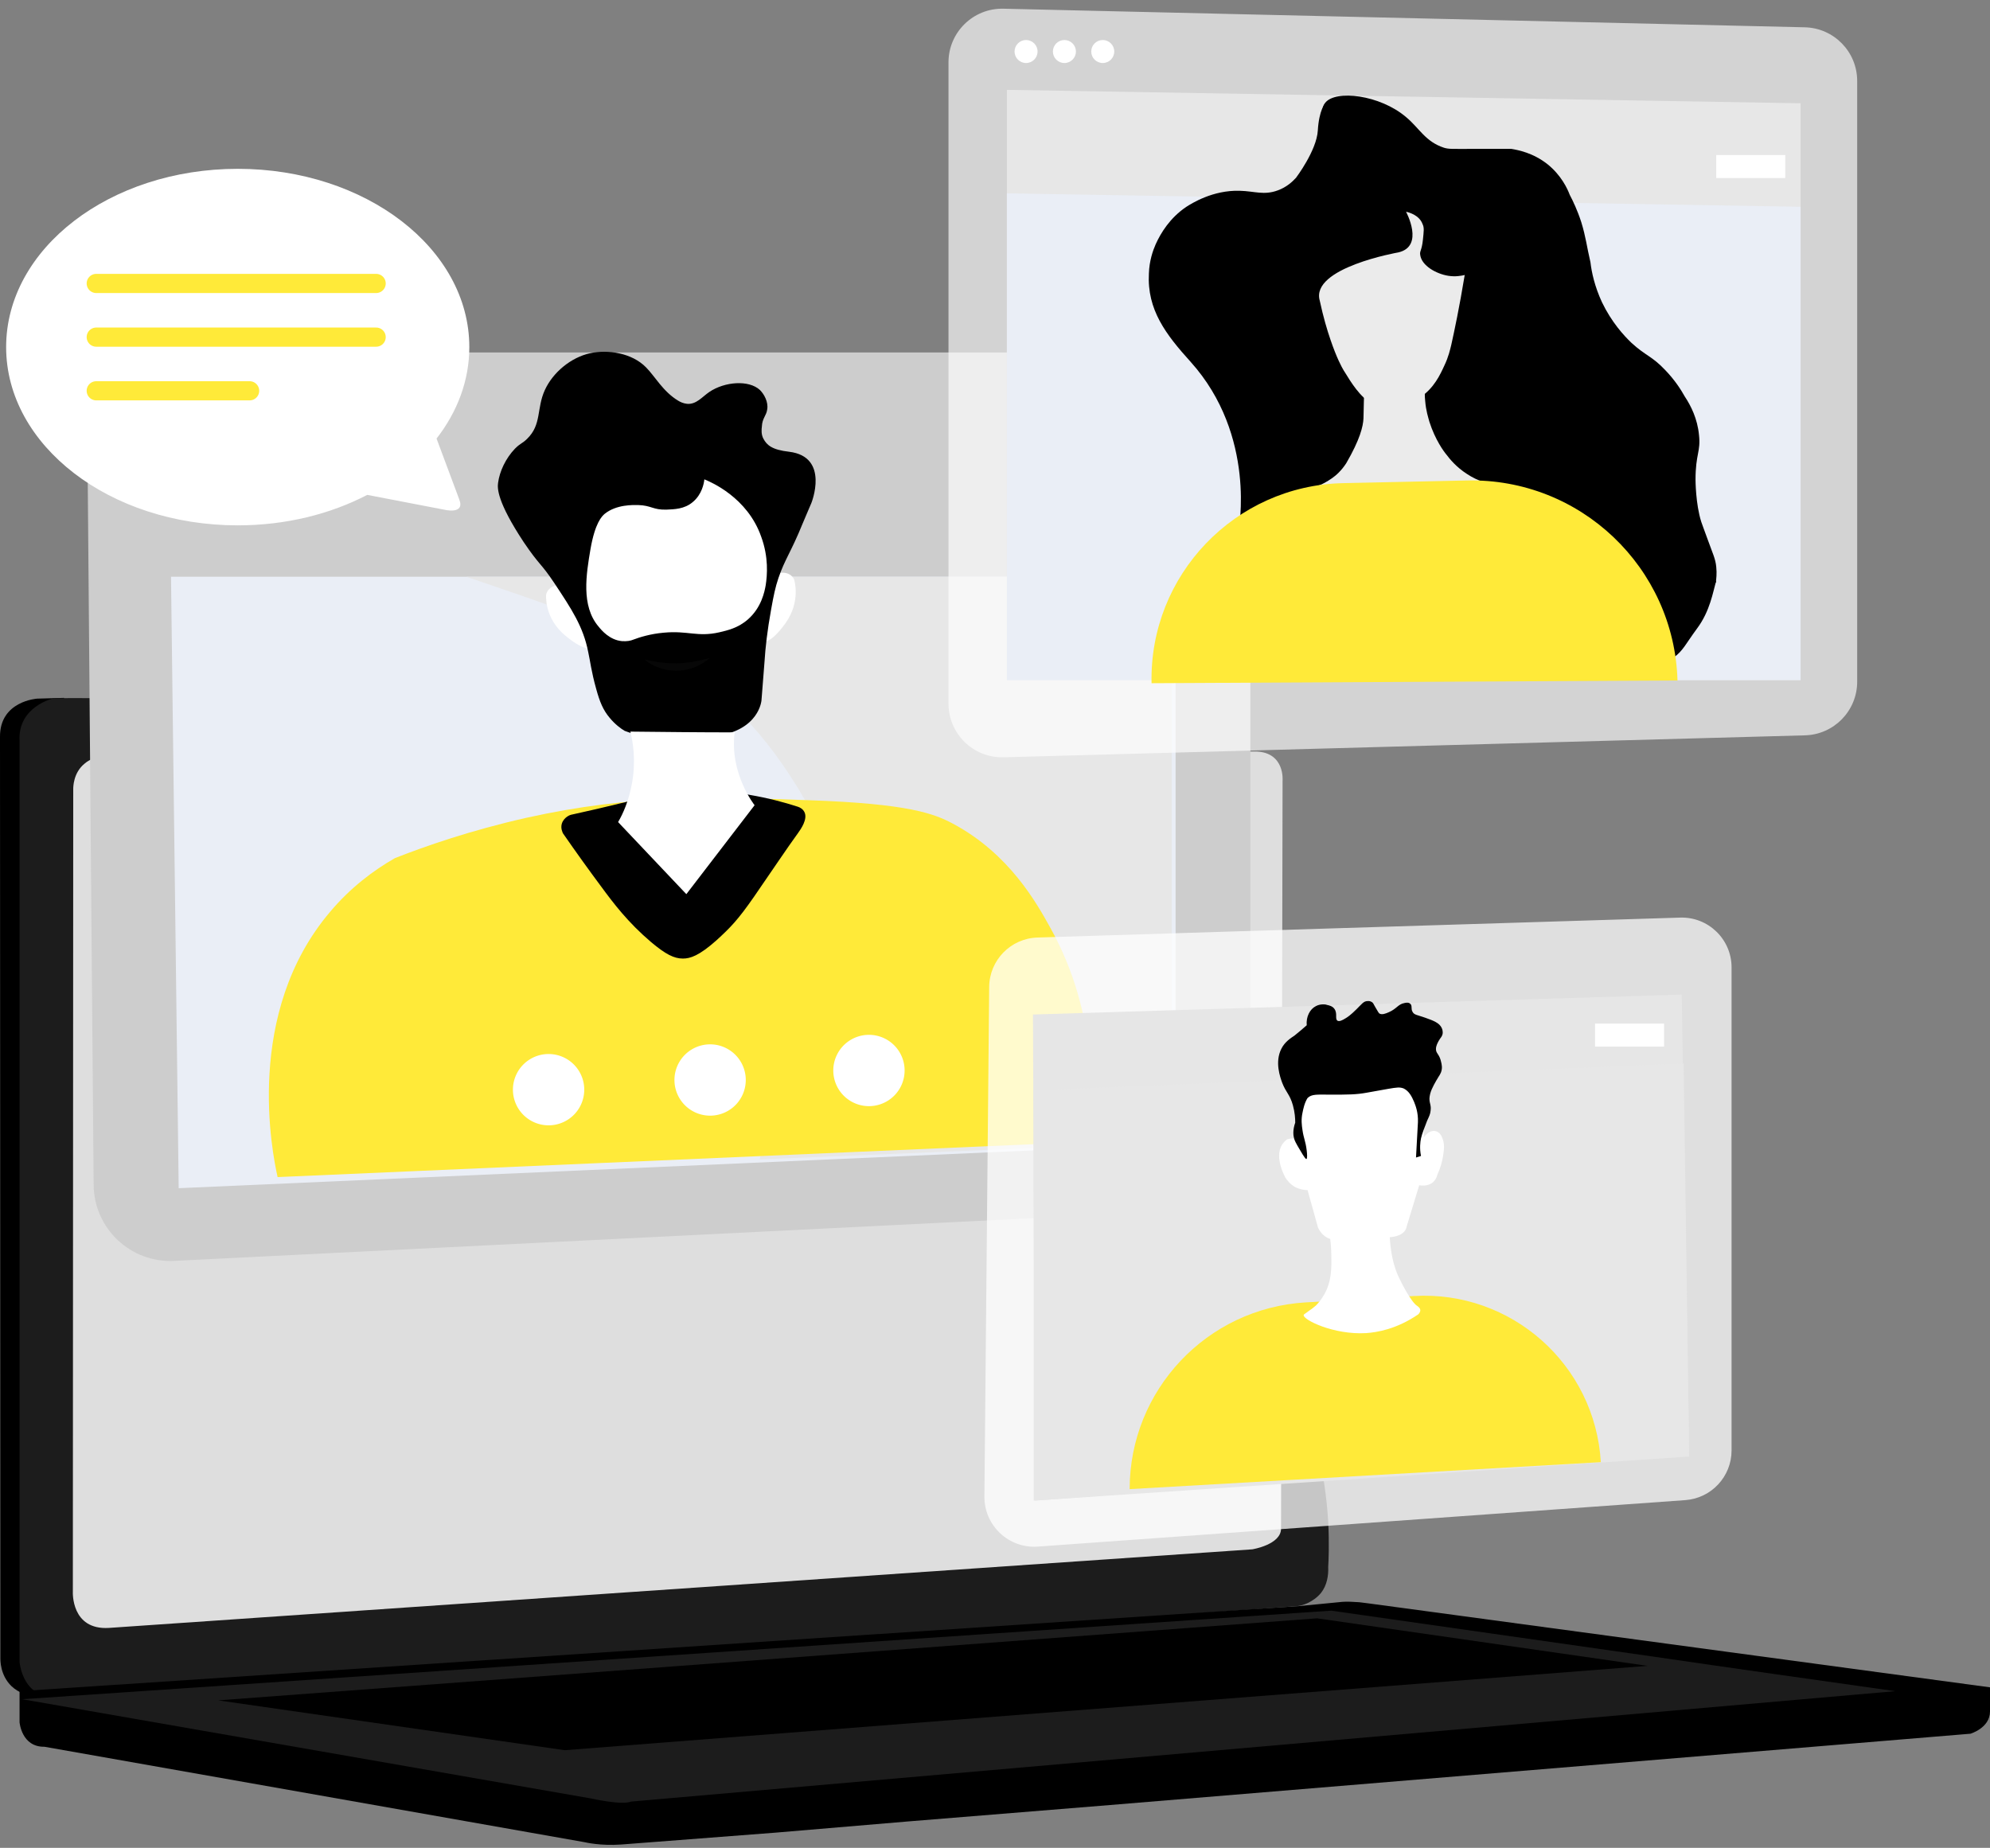 <svg width="519" height="482" fill="none" xmlns="http://www.w3.org/2000/svg"><rect width="100%" height="100%" fill="#808080" stroke="none"/><path d="M16.7 182.037l-7 .2s-9.8.6-9.7 10l.1 240.2c0 .6-.1 4.5 2.9 7.4 1.9 1.8 4.1 2.3 5 2.4 2.4 0 4.8-.1 7.1-.1l1.6-260.1z" fill="#000"/><path d="M26.501 182.138c-2.2 0-6.6-.1-12.5 0 0 0-9.4 2.1-8.9 11.1v240.3s.7 8.4 7.7 8.8h.2c2.1.1 87.6-6 325.4-23.4 1.2-.1 4.1-1 6.1-3.4 1.6-2 2-4.6 1.9-6.8.1-1.5.3-6.1 0-11.8-6.2-107-177.2-212.1-319.9-214.8z" fill="#1C1C1C"/><path d="M26.4 197.437c-.8.1-2.7.3-4.4 1.8-2.9 2.4-2.9 6.1-2.9 6.6l-.1 209.4s-.5 10 9.4 9.4l298.2-20.5s7.5-1.2 7.5-5.4.4-195.2.4-195.2.6-7.2-6.8-7.5l-301.3 1.4z" fill="#DEDEDE"/><path d="M338.801 418.938c3.8-.4 7.6-.7 11.3-1.1 1.3-.1 2.8 0 4.4.1.9.1 1.7.2 2.4.3l162.1 21.9v6.3c0 4.3-5.1 5.8-5.1 5.8l-224.4 18.6-52.9 4.3-34.3 2.9s-34.9 2.7-40.3 3.1c-5.4.4-9.5-.6-9.5-.6l-140.9-24.9c-6 .1-6.5-6.4-6.5-6.4v-8.1l333.7-22.2z" fill="#000"/><path d="M5.8 443.237l148.401 25.9s7.9 1.8 10.4.8l329.7-28.8c-21.2-3-42.5-6-63.7-9.1-27.8-4-55.6-7.9-83.4-11.9l-341.4 23.1z" fill="#1C1C1C"/><path d="M429.7 434.537l-282.4 22-90.4-13 286.6-21.4 86.2 12.4z" fill="#000"/><path d="M22.77 112.106c-.093-11.111 8.888-20.168 20-20.168H306.1c11.046 0 20 8.954 20 19.999l.001 183.971c0 10.659-8.36 19.445-19.007 19.975L45.419 328.902c-11.356.565-20.898-8.438-20.994-19.807L22.77 112.106z" fill="#CDCDCD"/><path d="M44.6 150.438h262.001v148l-260 11.5-2-159.5z" fill="#EAEEF6"/><path fill="#C4C4C4" d="M290.601 134.438h18v8h-18z"/><path d="M305.601 150.438h-184c43.144 14.745 67.5 22 88.5 58.5s-2.37 57.149-12 93.5l107.5-4.5v-147.5z" fill="#E7E7E7"/><path d="M247.369 16.267c0-7.86 6.468-14.179 14.325-13.996l208.992 4.85c7.603.176 13.675 6.39 13.675 13.996v156.7c0 7.582-6.036 13.787-13.616 13.995l-208.992 5.732c-7.879.216-14.384-6.112-14.384-13.995V16.267z" fill="#fff" fill-opacity=".65"/><path d="M72.4 307.038c-1.4-6.3-8.8-42.7 13.7-69.2 5.3-6.3 11.3-10.8 16.9-14 7.9-3.1 19.601-7.2 34.201-10.5 27.9-6.2 48.799-5.5 73.799-4.6 26 .9 32.6 3.5 37.5 6.1 14.8 7.9 21.9 20.8 25.5 27.3 12.6 22.7 11.101 45.6 9.701 55.7l-211.3 9.2z" fill="#FFEA39"/><path d="M262.601 23.438l207 3.5v123.5h-207v-127z" fill="#E7E7E7"/><path d="M257.983 257.424c.065-6.975 5.624-12.655 12.596-12.872l167.618-5.197c7.334-.228 13.403 5.656 13.403 12.994v125.989c0 6.819-5.268 12.479-12.069 12.967l-168.868 12.124c-7.575.544-14.002-5.495-13.93-13.089l1.25-132.916z" fill="#fff" fill-opacity=".75"/><path d="M269.4 264.635l169.201-5.198 1.909 119.213-170.579 12.779-.531-126.794z" fill="#E6E6E6"/><path d="M269.598 284.437l169.502-6.999 1.441 102.5-170.943 11.5V284.437z" fill="#E7E7E7"/><path fill="#fff" d="M416 267h18v6h-18z"/><path d="M262.601 50.438l207 3.5v123.5h-207v-127z" fill="#EAEEF6"/><circle cx="267.601" cy="13.438" r="3" fill="#fff"/><circle cx="277.601" cy="13.438" r="3" fill="#fff"/><circle cx="287.601" cy="13.438" r="3" fill="#fff"/><path fill-rule="evenodd" clip-rule="evenodd" d="M95.78 129.091c-9.642 5.017-21.266 7.946-33.78 7.946-33.357 0-60.4-20.819-60.4-46.5s27.043-46.5 60.4-46.5c33.359 0 60.401 20.819 60.401 46.5 0 8.723-3.12 16.884-8.547 23.86 1.62 4.348 4.842 12.994 5.947 15.941 1.5 4-4 2.6-4 2.6l-20.021-3.847z" fill="#fff"/><path fill="#fff" d="M447.601 40.438h18v6h-18z"/><path stroke="#FFEA39" stroke-width="5" stroke-linecap="round" d="M25.101 73.938h73m-73 14h73m-73 14h40"/><path d="M202 149.737l-3.1 17.5s1.7 1.2 5.9-4.6 2.3-11.5 2.3-11.5-1-2.7-5.1-1.4zm-54.704 2.785l7.156 16.339s-1.452 1.576-7.045-3.083c-5.593-4.66-4.969-10.675-4.969-10.675s.397-2.873 4.858-2.581z" fill="#fff"/><path d="M294.616 388.437c0-25.83 20.131-47.185 45.917-48.707l28.194-1.664c25.437-1.502 47.275 17.902 48.776 43.339l-122.887 7.032z" fill="#FFEA39"/><path d="M447.501 151.938c.1-.9.3-2.3.1-4.1-.2-2.1-.9-3.4-2.3-7.3-.9-2.4-1.3-3.6-1.6-4.4-1.5-4.7-1.5-11-1.5-11 0-6.8 1.4-7.3.9-11.7-.4-4.2-2.1-7.6-3.7-10-1-1.8-2.6-4.3-5.1-6.9-3.5-3.7-5.1-3.7-8.8-7.1-2-1.9-5.2-5.4-7.7-10.6-1.9-4.1-2.7-7.8-3-10.4-1-4.3-1.2-6.6-2.4-10.5-1-3.1-2.2-5.6-3-7.1-.6-1.6-2.2-5.1-5.8-8-3.8-3-7.7-3.7-9.4-4h-9.7c-5.7 0-6.6.1-7.9-.3-4.9-1.6-6.4-5.1-9.9-8-6.8-5.8-18.4-7.2-21.1-3.7-2.4 3.1 1.5 11.4 9.1 19.7 0 0 5.9 9.1-7.6 11.3-13.5 2.2-19.5 12.8-19.5 12.8s-7 6.6-2.3 11.3c4.7 4.7 14.7 14 14.7 14l12.1 16.2 58.8 39.8 23.8 11.4 12.8-11.4z" fill="#000"/><path d="M323.01 138.438s9.618-6.679 18.305-8.221c8.687-1.541 19.132-13.152 12.41-22.297-6.723-9.145-9.205-15.515-20.684-21.886-11.479-6.37 2.275-19.112 2.275-19.112s12.721-9.042 18.409-9.145c5.584-.102 12.306-9.967 3.929-12.844-8.376-2.877-12.053-17.995-12.053-17.995s-1.598 1.76-1.908 7.104c-.31 5.24-5.688 12.33-5.688 12.33-.931 1.027-2.482 2.466-4.757 3.288-3.62 1.336-5.998.205-9.928.103-7.032-.206-12.513 3.288-13.961 4.212-4.24 2.877-6.619 6.782-7.963 9.762-.724 1.644-1.655 4.315-1.758 7.604-.517 9.453 4.447 15.926 10.858 23.016 17.374 19.317 12.514 44.081 12.514 44.081zm-120.009 12.4c-.8 2.4-1.2 4.3-1.9 8.2-1 5.5-1.5 10.1-1.7 13.4l-.8 10.2s-.5 7.9-12.1 9.4c-2.9.7-7 1.4-12.1 1.1-4.9-.3-8.8-1.5-11.5-2.5-1-.6-2.5-1.7-3.9-3.4-1.7-2-2.6-4.2-3.5-7.5-1.3-4.6-1.6-7.5-2.1-9.7-1.3-6.6-4.3-11.1-8.8-17.9-3.6-5.4-3.8-4.5-8-10.7-7-10.6-6.9-14.1-6.7-15.5.4-3 2-6.4 4.4-8.9 1.5-1.5 1.9-1.3 3.2-2.6 3.8-3.7 2.4-7.9 4.6-12.7 2.1-4.6 6.8-8.5 11.8-9.6 4.6-1 10.9-.1 14.6 3.7 2.3 2.3 4.4 6.3 8.4 8.7.5.3 1.3.7 2.3.8 2.4.2 3.9-1.8 5.8-3.1 4-2.7 10.3-3.2 13.2-.5 1.1 1.1 2.2 3.1 1.9 5-.2 1.7-1.3 2.3-1.4 4.5-.1.8-.2 2.1.4 3.2.9 1.7 2.3 2.9 6.7 3.4 10.7 1.3 5.8 13.4 5.8 13.4-.5 1.1-1.3 3.1-2.3 5.4-3 7.4-4.6 9.2-6.3 14.2z" fill="#000"/><path d="M183.7 125.037c-.1 1-.6 3.9-3 5.9-2.2 1.9-4.9 1.9-6.9 2-3.5.1-3.9-1.1-7.4-1.2-1.2 0-5.6-.2-8.7 2.3-.7.6-2.5 2.3-3.7 9.2-1.1 6.5-2.5 14.8 2.1 20.2.8 1 2.9 3.5 6.1 3.8 1.3.1 2.3-.1 3-.4 1.6-.6 4.4-1.5 7.9-1.8 6.3-.6 8.8 1.2 14.5-.1 2.1-.5 4.9-1.1 7.5-3.4 3.5-3.1 4.3-7.2 4.6-8.9.4-2.6.8-7.3-1.2-12.7-3.6-10.2-13.1-14.2-14.8-14.9zm162.801 195.301c.5 2.8.7 5.1.7 6.8.1 3.8.1 7.3-2 10.8-.7 1.2-1.5 2.1-2 2.6-.4.3-.9.8-1.7 1.3-1.3 1-1.5 1-1.5 1.2-.2 1.2 7.8 5.2 16.3 4.7 2.8-.2 7.9-1 13.6-4.9.3-.3.6-.8.5-1.2-.1-.6-.7-.9-.8-1-1.6-1-4.2-6.2-4.9-7.7-2.4-5.3-2.3-11.3-2.3-13.2-5.3.1-10.6.3-15.9.6z" fill="#fff"/><path d="M341.018 310.442l2.721 9.749s1.612 4.132 6.247 3.073l11.487-.53s4.937.318 5.441-2.967l3.224-10.597s3.829.848 4.736-2.755c.806-1.801 1.209-3.285 1.411-4.45.302-1.802.604-3.603-.202-5.298-.201-.53-.705-1.378-1.612-1.59-1.008-.318-2.217.318-3.124 1.59 0 0 .404-13.564-3.526-14.094-3.93-.635-25.09 1.166-25.09 1.166s-7.154 3.285-1.713 17.378c-.302-2.013-1.411-3.603-3.023-4.026-1.007-.318-1.814 0-2.317.105-.605.424-1.008.954-1.31 1.378-2.116 3.391.806 8.477.907 8.689.403.53 1.108 1.59 2.418 2.331 1.41.742 2.72.848 3.325.848z" fill="#fff"/><path d="M168.101 172.037c.8.7 3.9 3 8.4 2.9 4.8 0 7.9-2.7 8.6-3.3-2.1.6-5.1 1.3-8.7 1.4-3.3 0-6.2-.5-8.3-1z" fill="#070707"/><path d="M143.631 293.523a9.3 9.3 0 10-1.111-18.567 9.3 9.3 0 001.111 18.567zm42.125-2.524a9.3 9.3 0 10-9.839-8.727 9.3 9.3 0 009.839 8.727zm41.426-2.48a9.3 9.3 0 10-1.111-18.567 9.3 9.3 0 001.111 18.567z" fill="#fff"/><path d="M176.601 205.538c-4.3 1.3-8.8 2.5-13.5 3.7-4.9 1.2-9.6 2.3-14.2 3.3-.1 0-1.9.6-2.4 2.4-.3 1.2.2 2.1.3 2.4 3.6 5.2 7 9.9 9.9 13.8 3.3 4.5 7.1 9.5 13.1 14.6 3.8 3.2 6 4.3 8.3 4.3 1.9 0 4.2-.7 8.8-4.8 3.6-3.3 5.5-5.2 9.8-11.4 4.9-7.1 8.7-12.8 11.4-16.5.8-1.1 2.6-3.7 1.7-5.5-.4-.8-1.1-1.2-1.7-1.4-3.7-1.2-7.9-2.3-12.6-3.1-7.1-1.5-13.5-1.9-18.9-1.8z" fill="#000"/><path d="M164.401 190.838c.7 2.8 1.5 7.7.4 13.6-.8 4.4-2.3 7.8-3.6 10l17.8 18.8 17.8-23.2s-6.6-8.3-5.2-19c-9 0-18.1-.1-27.2-.2z" fill="#fff"/><path d="M366.701 55.238s4.9 9-2 10.6c0 0-23 4-20.5 12.6.9 4.2 1.9 7.6 2.8 10.2 1.6 4.7 2.9 7.1 3.5 8.1 0 0 .1.1.2.3 1.6 2.6 4 6.6 7.2 8.3 4.2 2.2 9.6.3 12.5-1.7 3.6-2.4 5.2-5.9 6.3-8.3 1.1-2.3 1.5-4.2 1.8-5.4.8-3.6 2.1-9.7 3.5-18.2-.9.2-2.4.5-4.3.2-3.1-.5-6.9-2.6-7.3-5.4-.2-1.1.4-1.1.7-4 .2-2.1.4-3.1-.1-4.1-.8-2.2-3.3-3-4.3-3.2z" fill="#EBEBEB"/><path d="M355.9 100.837c-.1.3-.1.5-.2 3.9 0 1.5-.1 3-.1 4.4-.1 2.1-.9 5.5-4.5 11.7-1.3 2-2.7 3.2-3.7 3.9-1.3.9-2.6 1.6-3.2 1.8-2.6 1.2-3.4.8-4.7 1.9-.2.2-1.5 1.4-1.6 3 0 1.8 1.6 3.1 2.2 3.6 3 2.5 10.8 10 21.8 20.6 0 0 4 4.8 7.1 0 8.9-11.8 14.4-17.8 18-20.9 1-.9 3.7-3.1 3.3-5.5-.3-1.9-2.4-3-3.7-3.6-1.1-.4-2.5-1-4-2-2.8-1.8-4.5-3.9-5.4-5.1-.6-.7-2.9-3.8-4.4-8.5-.3-1.1-.9-2.9-1.1-5.4-.3-2.8.2-3.2-.3-4.1-1.9-3.7-13.9-3.5-15.5.3z" fill="#EBEBEB"/><path d="M339.701 290.237c-.4 1.8-.2 3.3 0 4.6.3 2.1.8 2.8 1.1 5.3.1.9.2 2.1-.1 2.2-.1 0-.3 0-1.8-2.6-.9-1.5-1.3-2.3-1.4-2.8-.2-.7-.4-2.1.3-4.1 0-1.1-.1-2.7-.6-4.5-.8-2.9-1.8-3.3-2.8-5.9-.5-1.4-2-5.4-.2-8.9.9-1.8 2.5-2.8 3.4-3.4 1.1-.9 2.2-1.8 3.2-2.7-.2-2.2.8-4.2 2.4-5 1.3-.7 2.8-.4 2.9-.3.5.1 1.4.3 1.9 1 .9 1.2.1 2.6.8 3.1.5.3 1.3-.1 2.1-.6.5-.3 1.3-.8 2.9-2.4 1.4-1.4 1.8-2 2.7-2.1.2 0 .7-.1 1.2.2.4.2.5.5 1 1.4.8 1.4.9 1.5 1 1.6.7.5 1.8 0 2.5-.3 2.1-.9 2.4-2.1 4.1-2.4.4-.1 1.1-.2 1.5.2.6.5.1 1.3.6 2.1.4.8 1.2.8 3.2 1.5 2.3.8 3.8 1.4 4.4 2.7.1.2.4.9.2 1.7-.2.7-.5.8-1 1.7-.2.4-.7 1.2-.7 2.1 0 1.1.7 1.2 1.2 2.8.1.5.5 1.5.3 2.6s-.6 1.4-1.4 2.8c-.9 1.6-1.7 3-1.8 4.7 0 1.4.5 1.7.3 3.2-.1.9-.3 1.3-.9 2.6-.7 1.8-1.3 3.3-1.6 4.6-.2 1-.4 2.6 0 4.6l-1.3.4c.2-3.1.3-6.1.5-9.2.1-2.5-.6-4.3-1-5.3-.6-1.4-1.3-2.8-2.7-3.5-1-.4-1.8-.3-4.1.1-1.9.3-3.7.7-5.6 1-2.7.5-4.9.5-9.3.5-3.6 0-5-.2-6.1.9-.8 1.3-1.1 2.8-1.3 3.8zm96.9-118.799c2.327-1.658 3.144-3.633 6-7.5 3.384-4.531 4.153-9.517 5-12.5 0 0-11.741 11.049-22 3.093l11 16.907z" fill="#000"/><path d="M300.33 178.214c-.609-28.213 21.769-51.579 49.983-52.188l32.304-.697c29.519-.638 54.025 22.657 54.883 52.171l-137.17.714z" fill="#FFEA39"/></svg>